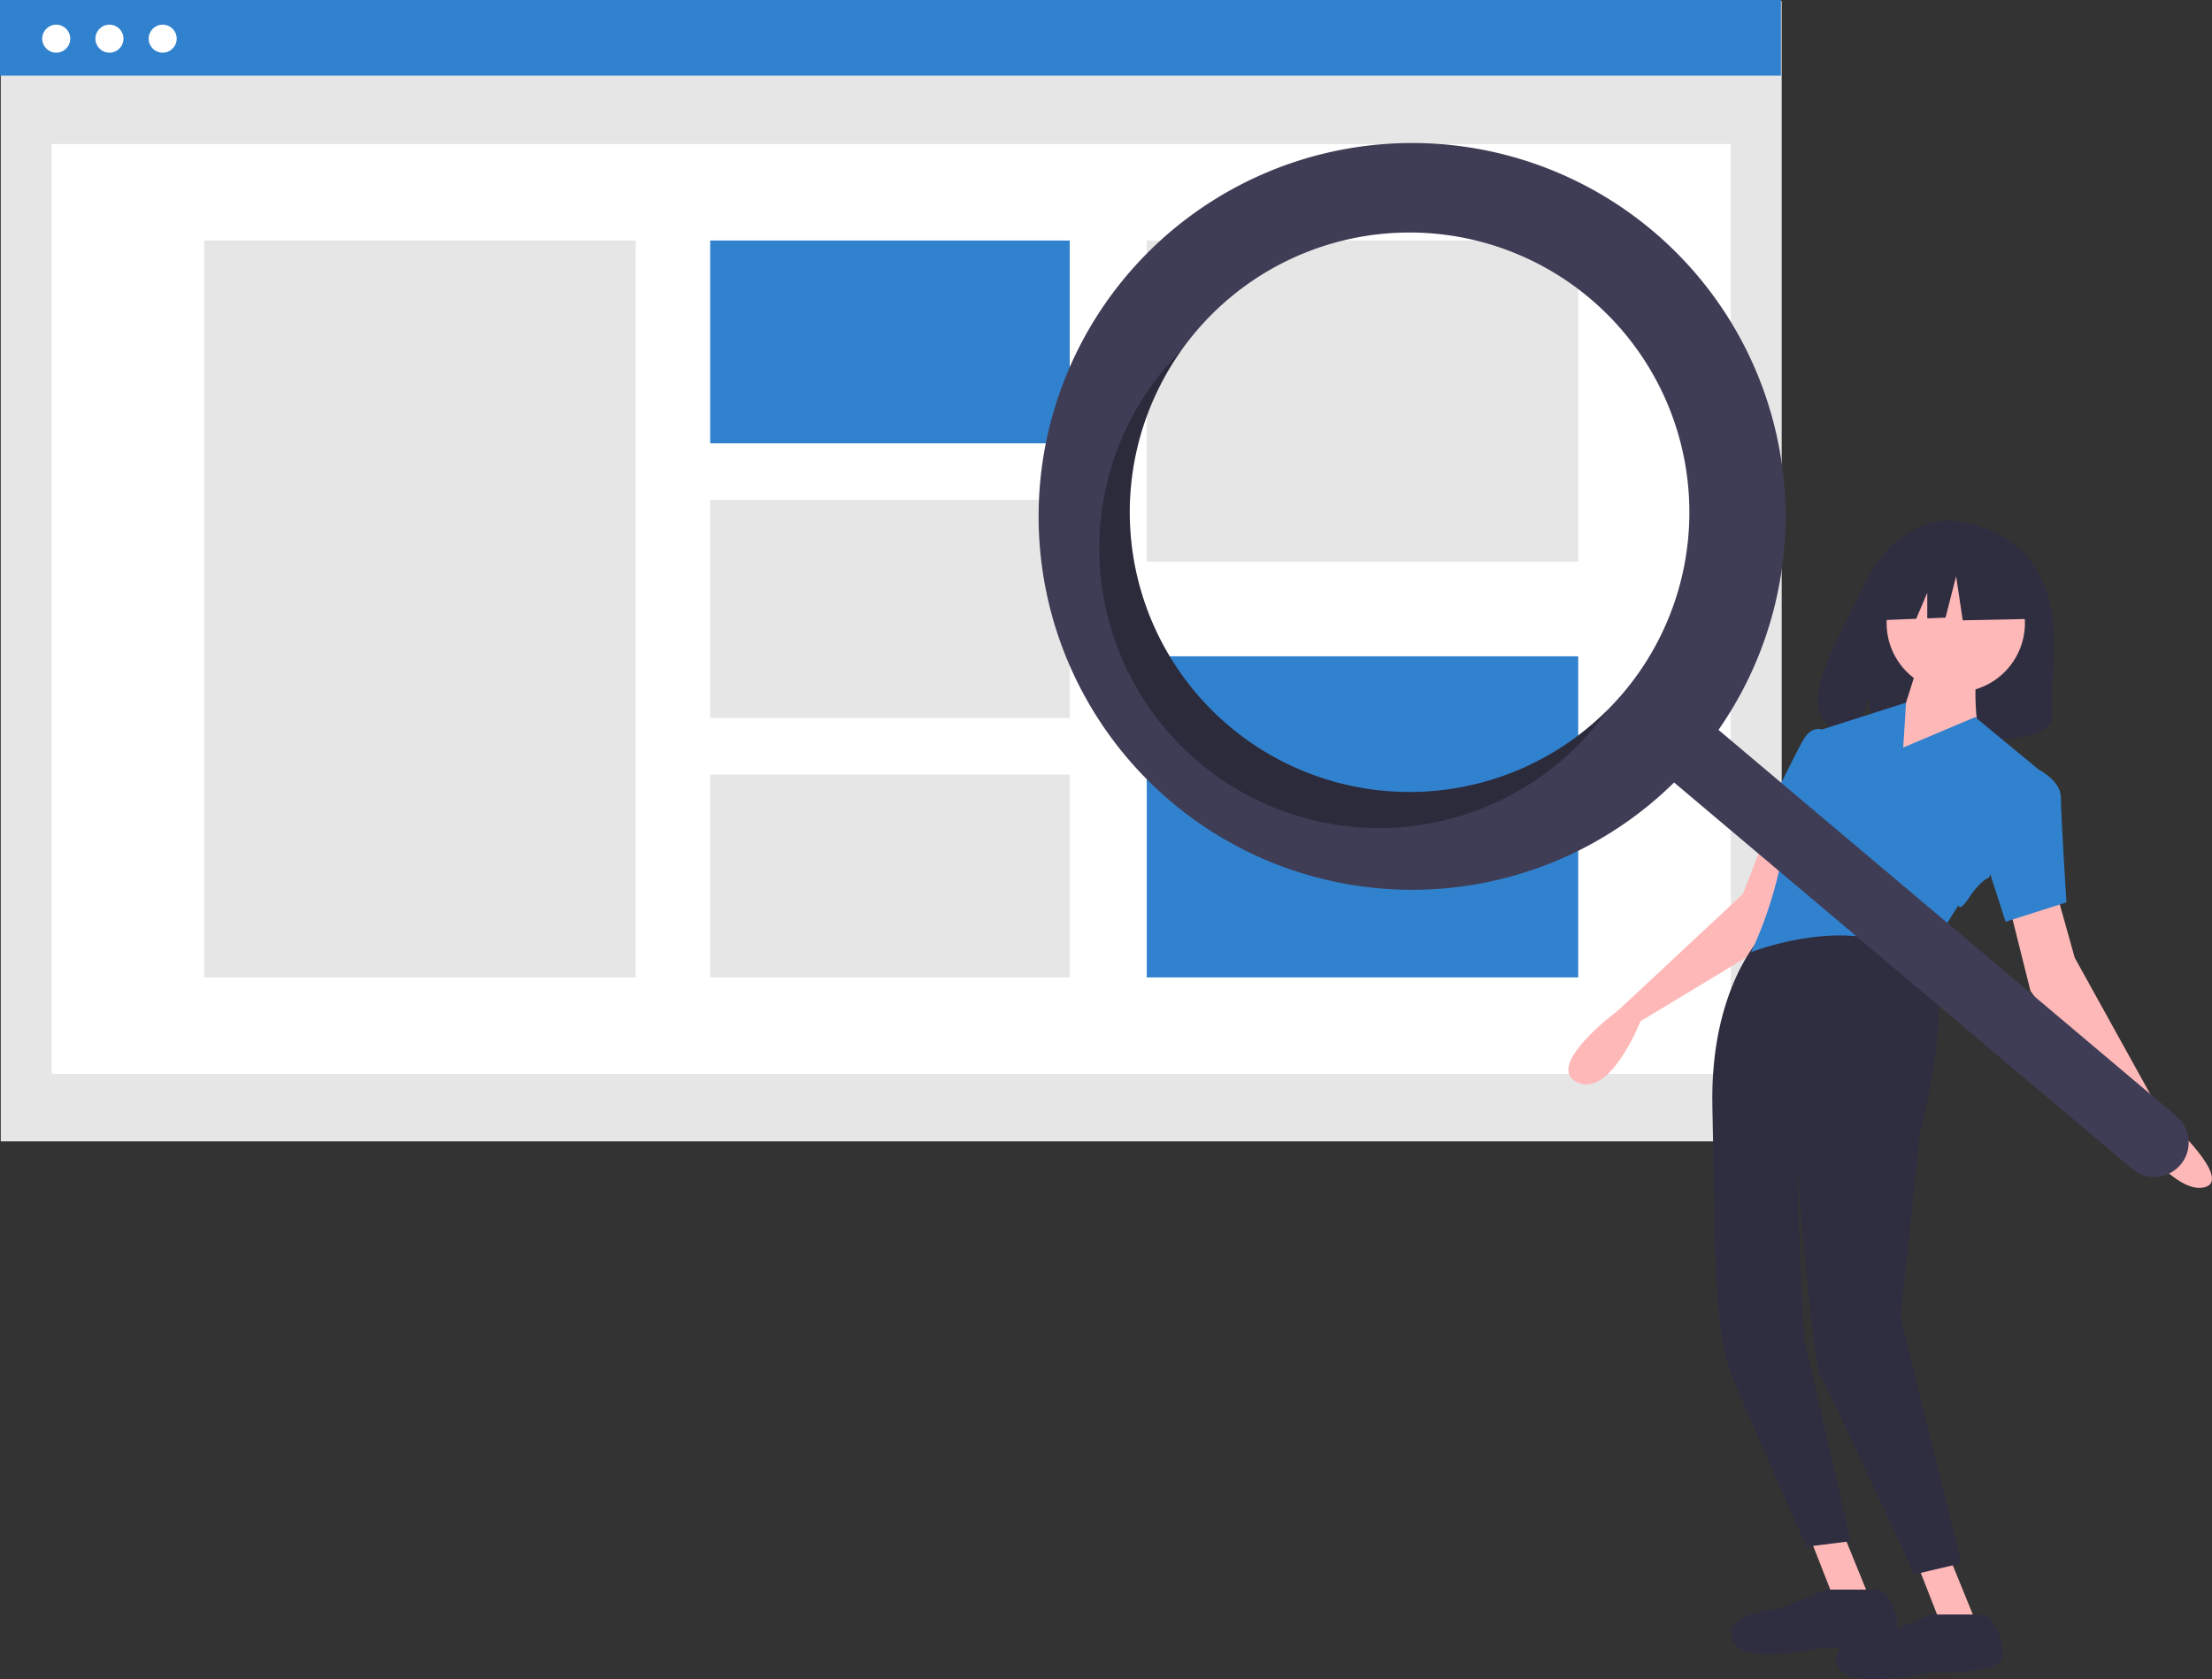<svg xmlns="http://www.w3.org/2000/svg" width="318.351" height="241.714" viewBox="0 0 318.351 241.714"><rect x="0" y="0" width="318.351" height="241.714" fill="#333333" stroke="none"/><defs><style>.a{fill:#e6e6e6;}.b{fill:#fff;}.c{fill:#3182ce;}.d{fill:#2f2e41;}.e{fill:#ffb8b8;}.f{fill:#3f3d56;}.g{opacity:0.3;}</style></defs><rect class="a" width="256.313" height="164.154" transform="translate(0.109 0.145)"/><rect class="b" width="241.654" height="133.854" transform="translate(7.439 20.734)"/><rect class="c" width="256.313" height="10.889"/><circle class="b" cx="2.018" cy="2.018" r="2.018" transform="translate(6.074 3.549)"/><circle class="b" cx="2.018" cy="2.018" r="2.018" transform="translate(13.734 3.549)"/><circle class="b" cx="2.018" cy="2.018" r="2.018" transform="translate(21.395 3.549)"/><rect class="a" width="62.094" height="106.077" transform="translate(29.396 34.623)"/><rect class="c" width="51.745" height="29.199" transform="translate(102.209 34.623)"/><rect class="a" width="51.745" height="31.417" transform="translate(102.209 71.953)"/><rect class="a" width="51.745" height="29.199" transform="translate(102.209 111.501)"/><rect class="a" width="62.094" height="46.228" transform="translate(165.042 34.623)"/><rect class="c" width="62.094" height="46.228" transform="translate(165.042 94.472)"/><path class="d" d="M889,342c-4.1-6.981-12.2-7.306-12.2-7.306s-7.9-1.019-12.962,9.613c-4.721,9.91-11.238,19.478-1.049,21.8l1.84-5.778,1.14,6.208a39.531,39.531,0,0,0,4.359.075c10.911-.356,21.3.1,20.968-3.845C890.651,357.513,892.94,348.715,889,342Z" transform="translate(-595.752 -259.722)"/><path class="e" d="M795.834,446.712l-3.583,9.156-17.914,16.72s-10.748,7.962-5.971,10.35,9.156-8.758,9.156-8.758l19.108-11.545,3.981-13.137Z" transform="translate(-541.429 -327.164)"/><path class="e" d="M654.068,552.9l3.583,9.156h5.175l-4.379-10.748Z" transform="translate(-393.692 -331.838)"/><path class="e" d="M693.068,562.9l3.583,9.156h5.175l-4.379-10.748Z" transform="translate(-417.167 -337.857)"/><path class="d" d="M848.254,576.1l6.768-1.592-8.758-35.43,2.908-27.261.078-.008s4.976-19.307,1-24.482-23.886-3.185-23.886-3.185-7.563,7.564-7.165,24.681,0,31.847,2.786,38.615,10.748,24.681,10.748,24.681l6.37-.8-6.768-29.458-1.082-25.608c.861,10.262,2.594,29.721,3.471,31.181C835.913,549.429,848.254,576.1,848.254,576.1Z" transform="translate(-572.751 -349.468)"/><path class="e" d="M932.382,467.712l2.787,9.952,12.34,22.293s10.748,9.554,6.369,10.748-11.146-8.758-11.146-8.758L928.8,482.441l-3.583-14.331Z" transform="translate(-636.576 -339.804)"/><circle class="e" cx="9.952" cy="9.952" r="9.952" transform="translate(271.522 79.739)"/><path class="e" d="M884.586,384.712l-2.388,7.564-3.981,8.758,14.729-5.971s-.8-6.369,0-7.962Z" transform="translate(-608.287 -289.846)"/><path class="c" d="M874.618,410.13l-9.156-7.564-10.35,4.379.405-6.459-11.043,3.527-1.7.544L840.382,416.9s-1.592,1.194-3.185,7.962a58.286,58.286,0,0,1-3.981,11.544s17.118-6.767,25.477,2.389a1.859,1.859,0,0,0,.8-1.99c-.4-1.194,3.583-7.166,3.583-7.166s0,1.194,1.593-1.194,2.786-2.787,2.786-2.787Z" transform="translate(-581.2 -299.34)"/><path class="c" d="M845.761,411.47l-1.739-1.4s-1.446-.589-2.64,1.4-7.166,14.331-7.166,14.331l7.166,3.583Z" transform="translate(-581.802 -305.059)"/><path class="c" d="M919,423.712l5.573.4s3.184,1.592,3.184,3.981.8,15.127.8,15.127L919.8,446l-3.583-11.146Z" transform="translate(-631.159 -313.32)"/><path class="d" d="M839.677,721.212,832.91,724s-7.962.4-6.768,4.379,13.137,1.194,13.137,1.194,10.748.4,10.748-2.388-1.592-5.971-3.184-5.971Z" transform="translate(-576.869 -492.389)"/><path class="d" d="M877.677,730.212,870.91,733s-7.962.4-6.768,4.379,13.137,1.195,13.137,1.195,10.748.4,10.748-2.389-1.592-5.971-3.184-5.971Z" transform="translate(-599.741 -497.806)"/><path class="d" d="M699.81,198.593l-8.006-4.23-11.055,1.731-2.287,10.19,5.694-.221,1.591-3.744V206l2.627-.1,1.525-5.96.953,6.344,9.34-.192Z" transform="translate(-408.375 -116.99)"/><path class="f" d="M664.046,210.794a53.75,53.75,0,1,0,3.047,79.38L733.024,345.8a4.953,4.953,0,0,0,6.388-7.571L673.482,282.6A53.752,53.752,0,0,0,664.046,210.794Zm-4.25,66.451a40.27,40.27,0,1,1-4.808-56.747A40.27,40.27,0,0,1,659.8,277.245Z" transform="translate(-426.157 -177.535)"/><path class="g" d="M616.441,327.1a40.272,40.272,0,0,1-6.833-54.135q-1.155,1.163-2.233,2.436a40.27,40.27,0,1,0,61.554,51.939q1.075-1.275,2.025-2.611A40.272,40.272,0,0,1,616.441,327.1Z" transform="translate(-439.549 -222.585)"/></svg>